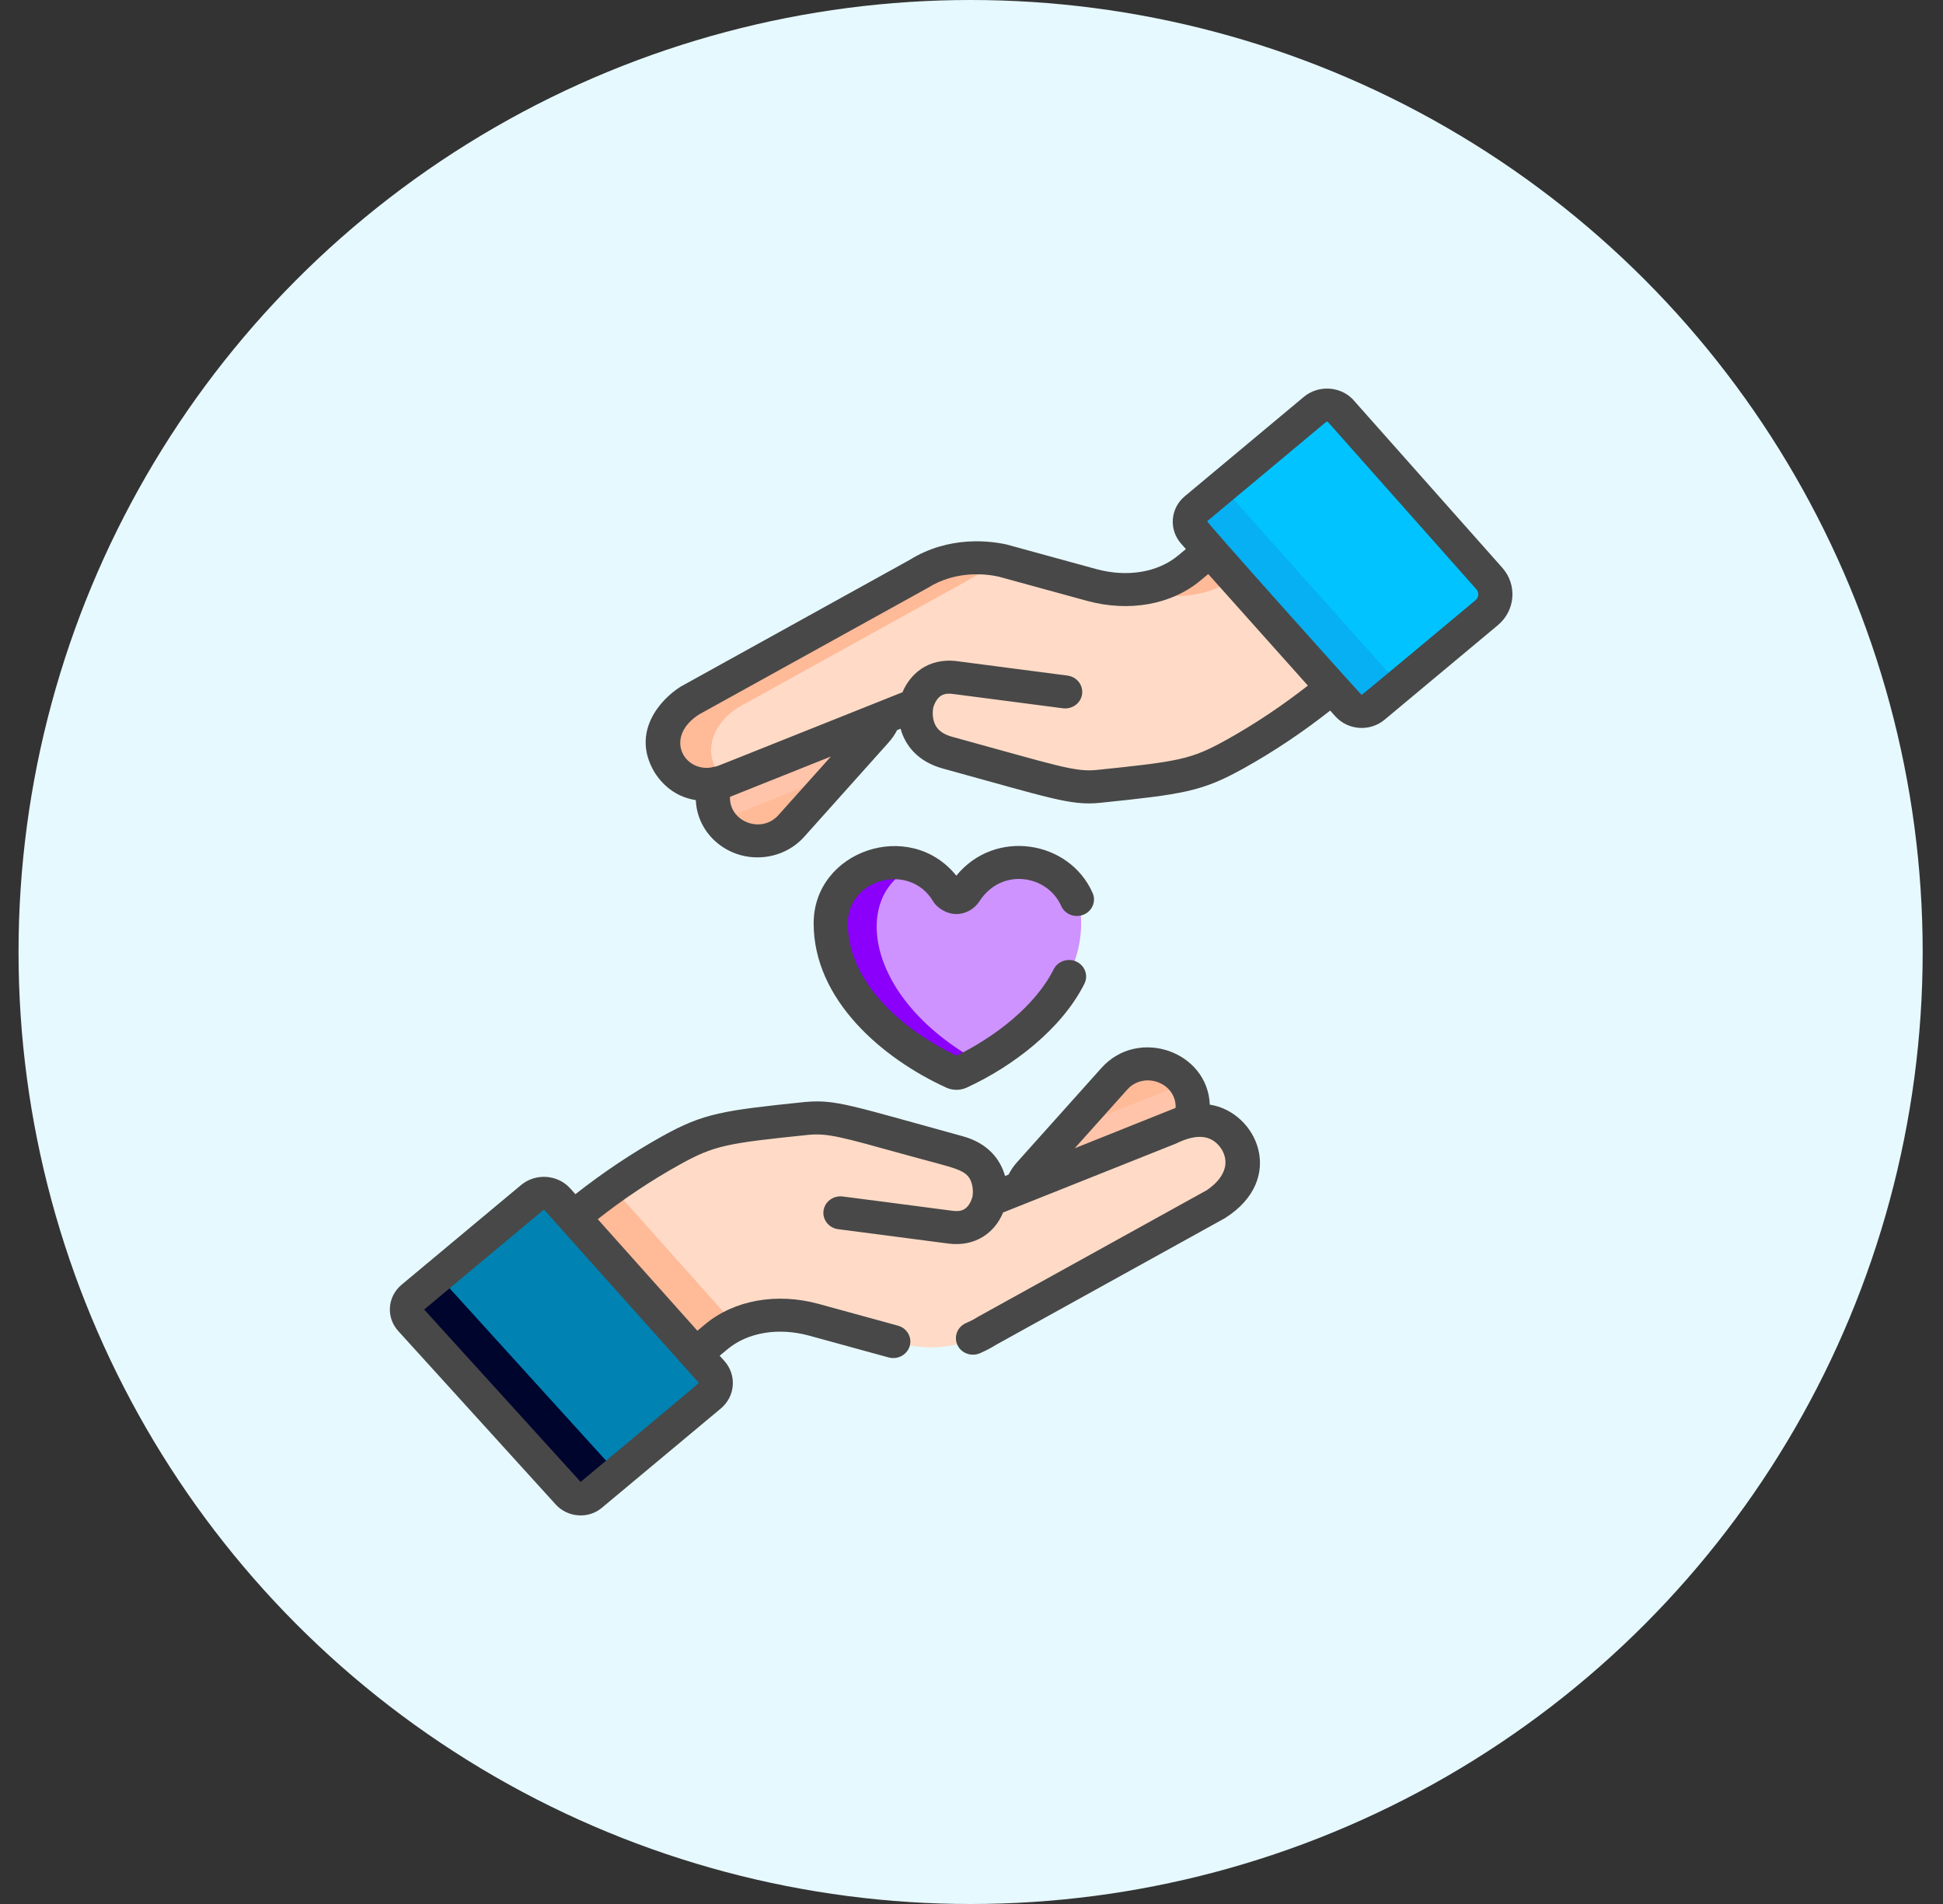 <svg width="50" height="49" viewBox="0 0 50 49" fill="none" xmlns="http://www.w3.org/2000/svg">
<rect x="0" y="0" width="50" height="49" fill="#333333" stroke="none"/>
<circle cx="24.977" cy="24.5" r="24.5" fill="#E6F9FF"/>
<g clip-path="url(#clip0_841_85997)">
<path d="M26.207 22.18C25.227 22.181 24.827 22.944 24.797 22.977C24.683 23.103 24.533 23.128 24.38 22.974C23.556 21.574 21.357 22.161 21.358 23.747C21.36 25.494 22.954 26.874 24.521 27.589C24.544 27.6 24.569 27.605 24.595 27.605C24.62 27.605 24.645 27.599 24.669 27.589C24.918 27.474 25.567 27.152 26.217 26.624C27.284 25.758 27.824 24.787 27.823 23.74C27.822 22.88 27.097 22.18 26.207 22.18Z" fill="#CE93FF"/>
<path d="M23.57 22.294C22.488 21.881 21.357 22.663 21.358 23.747C21.36 25.494 22.954 26.874 24.521 27.589C24.544 27.599 24.569 27.605 24.595 27.605C24.62 27.605 24.645 27.599 24.669 27.588C24.777 27.539 24.961 27.45 25.187 27.322C22.152 25.638 21.937 22.924 23.57 22.294Z" fill="#8A00FA"/>
<path d="M30.136 29.065L26.299 30.594C26.346 30.46 26.419 30.332 26.521 30.219L28.725 27.757C29.147 27.286 29.884 27.235 30.371 27.642C30.744 27.954 30.862 28.445 30.708 28.869C30.409 28.922 30.177 29.046 30.136 29.065Z" fill="#FFBA98"/>
<path d="M27.577 29.04L26.521 30.219C26.419 30.333 26.346 30.461 26.299 30.595L30.136 29.065C30.177 29.046 30.409 28.922 30.708 28.869C30.831 28.53 30.78 28.148 30.564 27.85L27.577 29.04Z" fill="#FFC4AA"/>
<path d="M19.651 33.892C19.209 33.95 18.792 34.13 18.454 34.412L17.922 34.856L14.767 31.324C15.548 30.677 16.387 30.097 17.278 29.601C18.275 29.047 18.676 28.99 20.801 28.769L20.801 28.77C21.496 28.71 21.843 28.857 24.7 29.64C25.731 29.923 25.503 30.884 25.503 30.884L30.132 29.039C30.223 28.996 31.297 28.416 31.892 29.354C32.413 30.238 31.53 30.878 31.353 30.99L25.456 34.253C25.456 34.253 25.456 34.253 25.456 34.253C24.582 34.803 23.672 34.691 23.271 34.601L20.982 33.973C20.445 33.826 20.087 33.836 19.651 33.892Z" fill="#FFDBC7"/>
<path d="M15.76 30.562C15.419 30.804 15.088 31.058 14.767 31.324L17.922 34.857L18.454 34.412C18.599 34.292 18.759 34.191 18.928 34.109L15.76 30.562Z" fill="#FFBA98"/>
<path d="M18.382 35.285L14.418 30.847C14.252 30.662 13.962 30.641 13.77 30.801L10.695 33.368C10.514 33.519 10.495 33.784 10.653 33.958L14.705 38.421C14.849 38.58 15.101 38.607 15.267 38.471C15.268 38.47 15.27 38.469 15.271 38.468L18.334 35.911C18.526 35.751 18.547 35.47 18.382 35.285Z" fill="#0083B2"/>
<path d="M11.301 32.862L10.695 33.368C10.514 33.519 10.495 33.784 10.653 33.958L14.705 38.422C14.849 38.58 15.101 38.607 15.267 38.471C15.268 38.47 15.27 38.469 15.271 38.468L15.907 37.937L11.301 32.862Z" fill="#000F8F"/>
<path d="M11.301 32.862L10.695 33.368C10.514 33.519 10.495 33.784 10.653 33.958L14.705 38.422C14.849 38.58 15.101 38.607 15.267 38.471C15.268 38.47 15.27 38.469 15.271 38.468L15.907 37.937L11.301 32.862Z" fill="black" fill-opacity="0.2"/>
<path d="M11.301 32.862L10.695 33.368C10.514 33.519 10.495 33.784 10.653 33.958L14.705 38.422C14.849 38.58 15.101 38.607 15.267 38.471C15.268 38.47 15.27 38.469 15.271 38.468L15.907 37.937L11.301 32.862Z" fill="black" fill-opacity="0.2"/>
<path d="M11.301 32.862L10.695 33.368C10.514 33.519 10.495 33.784 10.653 33.958L14.705 38.422C14.849 38.58 15.101 38.607 15.267 38.471C15.268 38.47 15.27 38.469 15.271 38.468L15.907 37.937L11.301 32.862Z" fill="black" fill-opacity="0.2"/>
<path d="M11.301 32.862L10.695 33.368C10.514 33.519 10.495 33.784 10.653 33.958L14.705 38.422C14.849 38.58 15.101 38.607 15.267 38.471C15.268 38.47 15.27 38.469 15.271 38.468L15.907 37.937L11.301 32.862Z" fill="black" fill-opacity="0.2"/>
<path d="M11.301 32.862L10.695 33.368C10.514 33.519 10.495 33.784 10.653 33.958L14.705 38.422C14.849 38.58 15.101 38.607 15.267 38.471C15.268 38.47 15.27 38.469 15.271 38.468L15.907 37.937L11.301 32.862Z" fill="black" fill-opacity="0.2"/>
<path d="M22.883 18.369C22.785 18.648 22.873 18.507 20.457 21.206C20.035 21.677 19.298 21.728 18.811 21.321C18.438 21.009 18.32 20.518 18.474 20.094C18.694 20.055 18.256 20.213 22.883 18.369Z" fill="#FFBA98"/>
<path d="M21.66 19.861C22.75 18.644 22.788 18.64 22.883 18.369C18.257 20.212 18.694 20.055 18.474 20.094C18.356 20.419 18.398 20.782 18.591 21.075C18.767 21.031 18.46 21.137 21.66 19.861Z" fill="#FFC4AA"/>
<path d="M30.728 14.551L31.26 14.106L34.416 17.639C33.634 18.286 32.796 18.866 31.904 19.362C30.907 19.916 30.506 19.973 28.381 20.193L28.381 20.193C27.686 20.252 27.34 20.106 24.482 19.323C23.451 19.04 23.679 18.079 23.679 18.079L19.05 19.924C18.96 19.967 17.885 20.546 17.291 19.609C16.769 18.725 17.652 18.085 17.829 17.973L23.726 14.71C23.726 14.71 23.726 14.71 23.726 14.71C24.6 14.16 25.51 14.272 25.911 14.362L28.201 14.99C29.078 15.23 30.045 15.12 30.728 14.551Z" fill="#FFDBC7"/>
<path d="M29.373 15.22C30.243 15.459 31.198 15.353 31.878 14.798L31.26 14.106L30.728 14.551C30.235 14.963 29.63 15.122 28.964 15.108L29.373 15.22Z" fill="#FFBA98"/>
<path d="M19.001 18.204L24.898 14.941C24.898 14.941 24.898 14.941 24.898 14.941C25.46 14.587 26.038 14.507 26.485 14.519L25.911 14.362C25.51 14.272 24.6 14.16 23.726 14.71C23.726 14.71 23.726 14.71 23.726 14.71L17.829 17.973C17.652 18.085 16.769 18.725 17.291 19.609C17.677 20.218 18.265 20.187 18.655 20.078C18.038 19.482 18.274 18.662 19.001 18.204Z" fill="#FFBA98"/>
<path d="M30.8 13.679L34.764 18.116C34.93 18.302 35.22 18.322 35.412 18.162L38.487 15.596C38.668 15.444 38.687 15.18 38.529 15.006L34.477 10.542C34.333 10.383 34.081 10.356 33.915 10.492C33.913 10.493 33.912 10.494 33.911 10.495L30.848 13.052C30.656 13.213 30.634 13.493 30.8 13.679Z" fill="#00C3FF"/>
<path d="M31.464 12.538L30.848 13.052C30.656 13.212 30.634 13.493 30.8 13.679L34.764 18.116C34.93 18.302 35.22 18.322 35.412 18.162L36.028 17.647L31.464 12.538Z" fill="#06B0F2"/>
<path d="M38.659 14.611L34.815 10.28C34.808 10.272 34.8 10.264 34.793 10.257C34.457 9.932 33.913 9.913 33.553 10.213L30.49 12.77C30.308 12.921 30.199 13.132 30.181 13.364C30.164 13.595 30.241 13.82 30.397 13.995L30.517 14.13L30.32 14.294C29.795 14.732 29.006 14.863 28.209 14.645C28.193 14.64 25.924 14.018 25.908 14.014C25.494 13.921 24.424 13.775 23.403 14.412C23.386 14.421 17.532 17.66 17.517 17.67C16.982 18.006 16.238 18.848 16.838 19.866C16.84 19.87 16.843 19.874 16.845 19.878C17.102 20.283 17.473 20.525 17.906 20.591C17.922 21.007 18.113 21.406 18.454 21.691C19.116 22.245 20.121 22.175 20.695 21.535L22.864 19.111C22.952 19.013 23.026 18.905 23.085 18.79L23.175 18.754C23.292 19.178 23.611 19.6 24.265 19.779C26.987 20.526 27.554 20.742 28.316 20.66C30.441 20.44 30.928 20.373 31.998 19.777C32.768 19.349 33.517 18.848 34.23 18.287L34.361 18.433C34.686 18.797 35.254 18.836 35.629 18.523L38.545 16.089C38.997 15.712 39.048 15.049 38.659 14.611ZM21.382 19.469L20.03 20.979C19.59 21.469 18.761 21.144 18.785 20.507C18.785 20.507 21.382 19.469 21.382 19.469ZM31.559 19.041C30.649 19.547 30.343 19.596 28.231 19.814C27.653 19.874 27.2 19.701 24.505 18.962C24.159 18.867 24.069 18.689 24.032 18.563C23.98 18.39 24.013 18.226 24.013 18.226C24.013 18.224 24.013 18.222 24.014 18.22C24.015 18.216 24.016 18.213 24.016 18.209C24.017 18.208 24.044 18.095 24.12 17.996C24.185 17.91 24.284 17.827 24.52 17.859C25.352 17.969 27.332 18.225 27.352 18.228C27.593 18.259 27.814 18.096 27.846 17.863C27.878 17.63 27.709 17.417 27.468 17.386C27.448 17.383 25.47 17.127 24.64 17.017C23.863 16.913 23.405 17.377 23.224 17.815L22.583 18.071C17.524 20.087 18.665 19.65 18.289 19.754C17.582 19.85 17.098 18.961 17.987 18.388L23.849 15.144C23.85 15.144 23.85 15.144 23.851 15.143C23.858 15.139 23.865 15.135 23.872 15.131C24.606 14.669 25.387 14.771 25.699 14.84L27.969 15.462C29.052 15.759 30.145 15.563 30.894 14.938L31.092 14.773C31.427 15.148 33.358 17.31 33.656 17.644C32.985 18.17 32.281 18.639 31.559 19.041ZM37.971 15.446C37.961 15.453 35.052 17.886 35.04 17.884C35.023 17.883 31.038 13.435 31.065 13.413L34.128 10.856H34.128C34.134 10.851 34.141 10.849 34.148 10.849C34.154 10.849 34.16 10.85 34.166 10.853L37.992 15.165C38.066 15.248 38.056 15.374 37.971 15.446Z" fill="#484848"/>
<path d="M31.132 28.428C31.079 27.058 29.29 26.427 28.343 27.485L26.173 29.909C26.085 30.007 26.012 30.114 25.953 30.23L25.863 30.265C25.746 29.842 25.426 29.419 24.773 29.241C21.891 28.45 21.515 28.292 20.73 28.359C20.727 28.359 20.725 28.359 20.722 28.359C18.597 28.58 18.11 28.647 17.04 29.242C16.27 29.671 15.521 30.171 14.807 30.733L14.677 30.587C14.353 30.224 13.784 30.184 13.409 30.497L10.334 33.063C9.968 33.369 9.93 33.904 10.249 34.255L14.301 38.719C14.604 39.053 15.132 39.095 15.476 38.813C15.478 38.812 15.483 38.808 15.484 38.807L18.547 36.25C18.924 35.936 18.965 35.388 18.64 35.024L18.52 34.89L18.718 34.725C19.242 34.287 20.032 34.156 20.829 34.375L22.867 34.934C23.1 34.998 23.343 34.867 23.41 34.641C23.476 34.415 23.34 34.18 23.107 34.116L21.069 33.557C19.986 33.261 18.893 33.457 18.144 34.082L17.946 34.247L15.382 31.376C16.053 30.849 16.756 30.38 17.478 29.979C18.39 29.472 18.695 29.424 20.811 29.205C21.306 29.163 21.615 29.249 23.31 29.72C24.624 30.085 24.895 30.087 25.006 30.457C25.058 30.629 25.025 30.794 25.025 30.794C25.003 30.885 24.963 30.965 24.918 31.024C24.852 31.109 24.753 31.192 24.518 31.161C23.686 31.05 21.706 30.794 21.686 30.792C21.445 30.761 21.224 30.924 21.192 31.157C21.16 31.389 21.329 31.603 21.57 31.634C21.59 31.637 23.568 31.892 24.398 32.003C25.085 32.094 25.594 31.737 25.813 31.204C25.835 31.196 30.239 29.441 30.26 29.431C30.724 29.203 31.163 29.151 31.439 29.58C31.758 30.13 31.193 30.54 31.051 30.632L25.189 33.876C25.186 33.877 25.183 33.879 25.181 33.88C25.176 33.883 25.171 33.886 25.166 33.889C25.069 33.95 24.966 34.004 24.858 34.05C24.637 34.146 24.538 34.397 24.637 34.612C24.735 34.826 24.996 34.922 25.217 34.826C25.363 34.763 25.505 34.689 25.635 34.607C25.653 34.598 31.504 31.36 31.521 31.35C33.115 30.346 32.349 28.616 31.132 28.428ZM14.942 38.137L10.915 33.701L13.983 31.14C13.985 31.139 13.99 31.135 13.998 31.136C14.006 31.136 14.01 31.14 14.011 31.142C14.425 31.606 17.551 35.104 17.975 35.58C17.977 35.581 17.981 35.586 17.98 35.594C17.979 35.606 14.952 38.129 14.942 38.137ZM29.008 28.041C29.442 27.556 30.277 27.867 30.253 28.512C30.253 28.512 27.657 29.551 27.656 29.551L29.008 28.041Z" fill="#484848"/>
<path d="M24.016 23.202C24.099 23.342 24.341 23.53 24.628 23.523C24.866 23.518 25.085 23.381 25.204 23.196C25.77 22.316 26.955 22.515 27.308 23.315C27.404 23.531 27.662 23.631 27.885 23.539C28.109 23.447 28.212 23.197 28.117 22.981C27.517 21.623 25.603 21.315 24.61 22.536C23.408 21.046 20.936 21.893 20.938 23.765C20.94 25.733 22.703 27.238 24.352 27.991C24.521 28.068 24.715 28.064 24.876 27.99C26.062 27.446 27.322 26.481 27.906 25.316C28.011 25.105 27.92 24.851 27.701 24.748C27.483 24.646 27.22 24.735 27.114 24.946C26.639 25.895 25.586 26.694 24.613 27.169C23.241 26.513 21.818 25.293 21.817 23.764C21.816 22.611 23.416 22.181 24.016 23.202Z" fill="#484848"/>
</g>
<defs>
<clipPath id="clip0_841_85997">
<rect width="30" height="29" fill="white" transform="translate(9.477 10)"/>
</clipPath>
</defs>
</svg>
